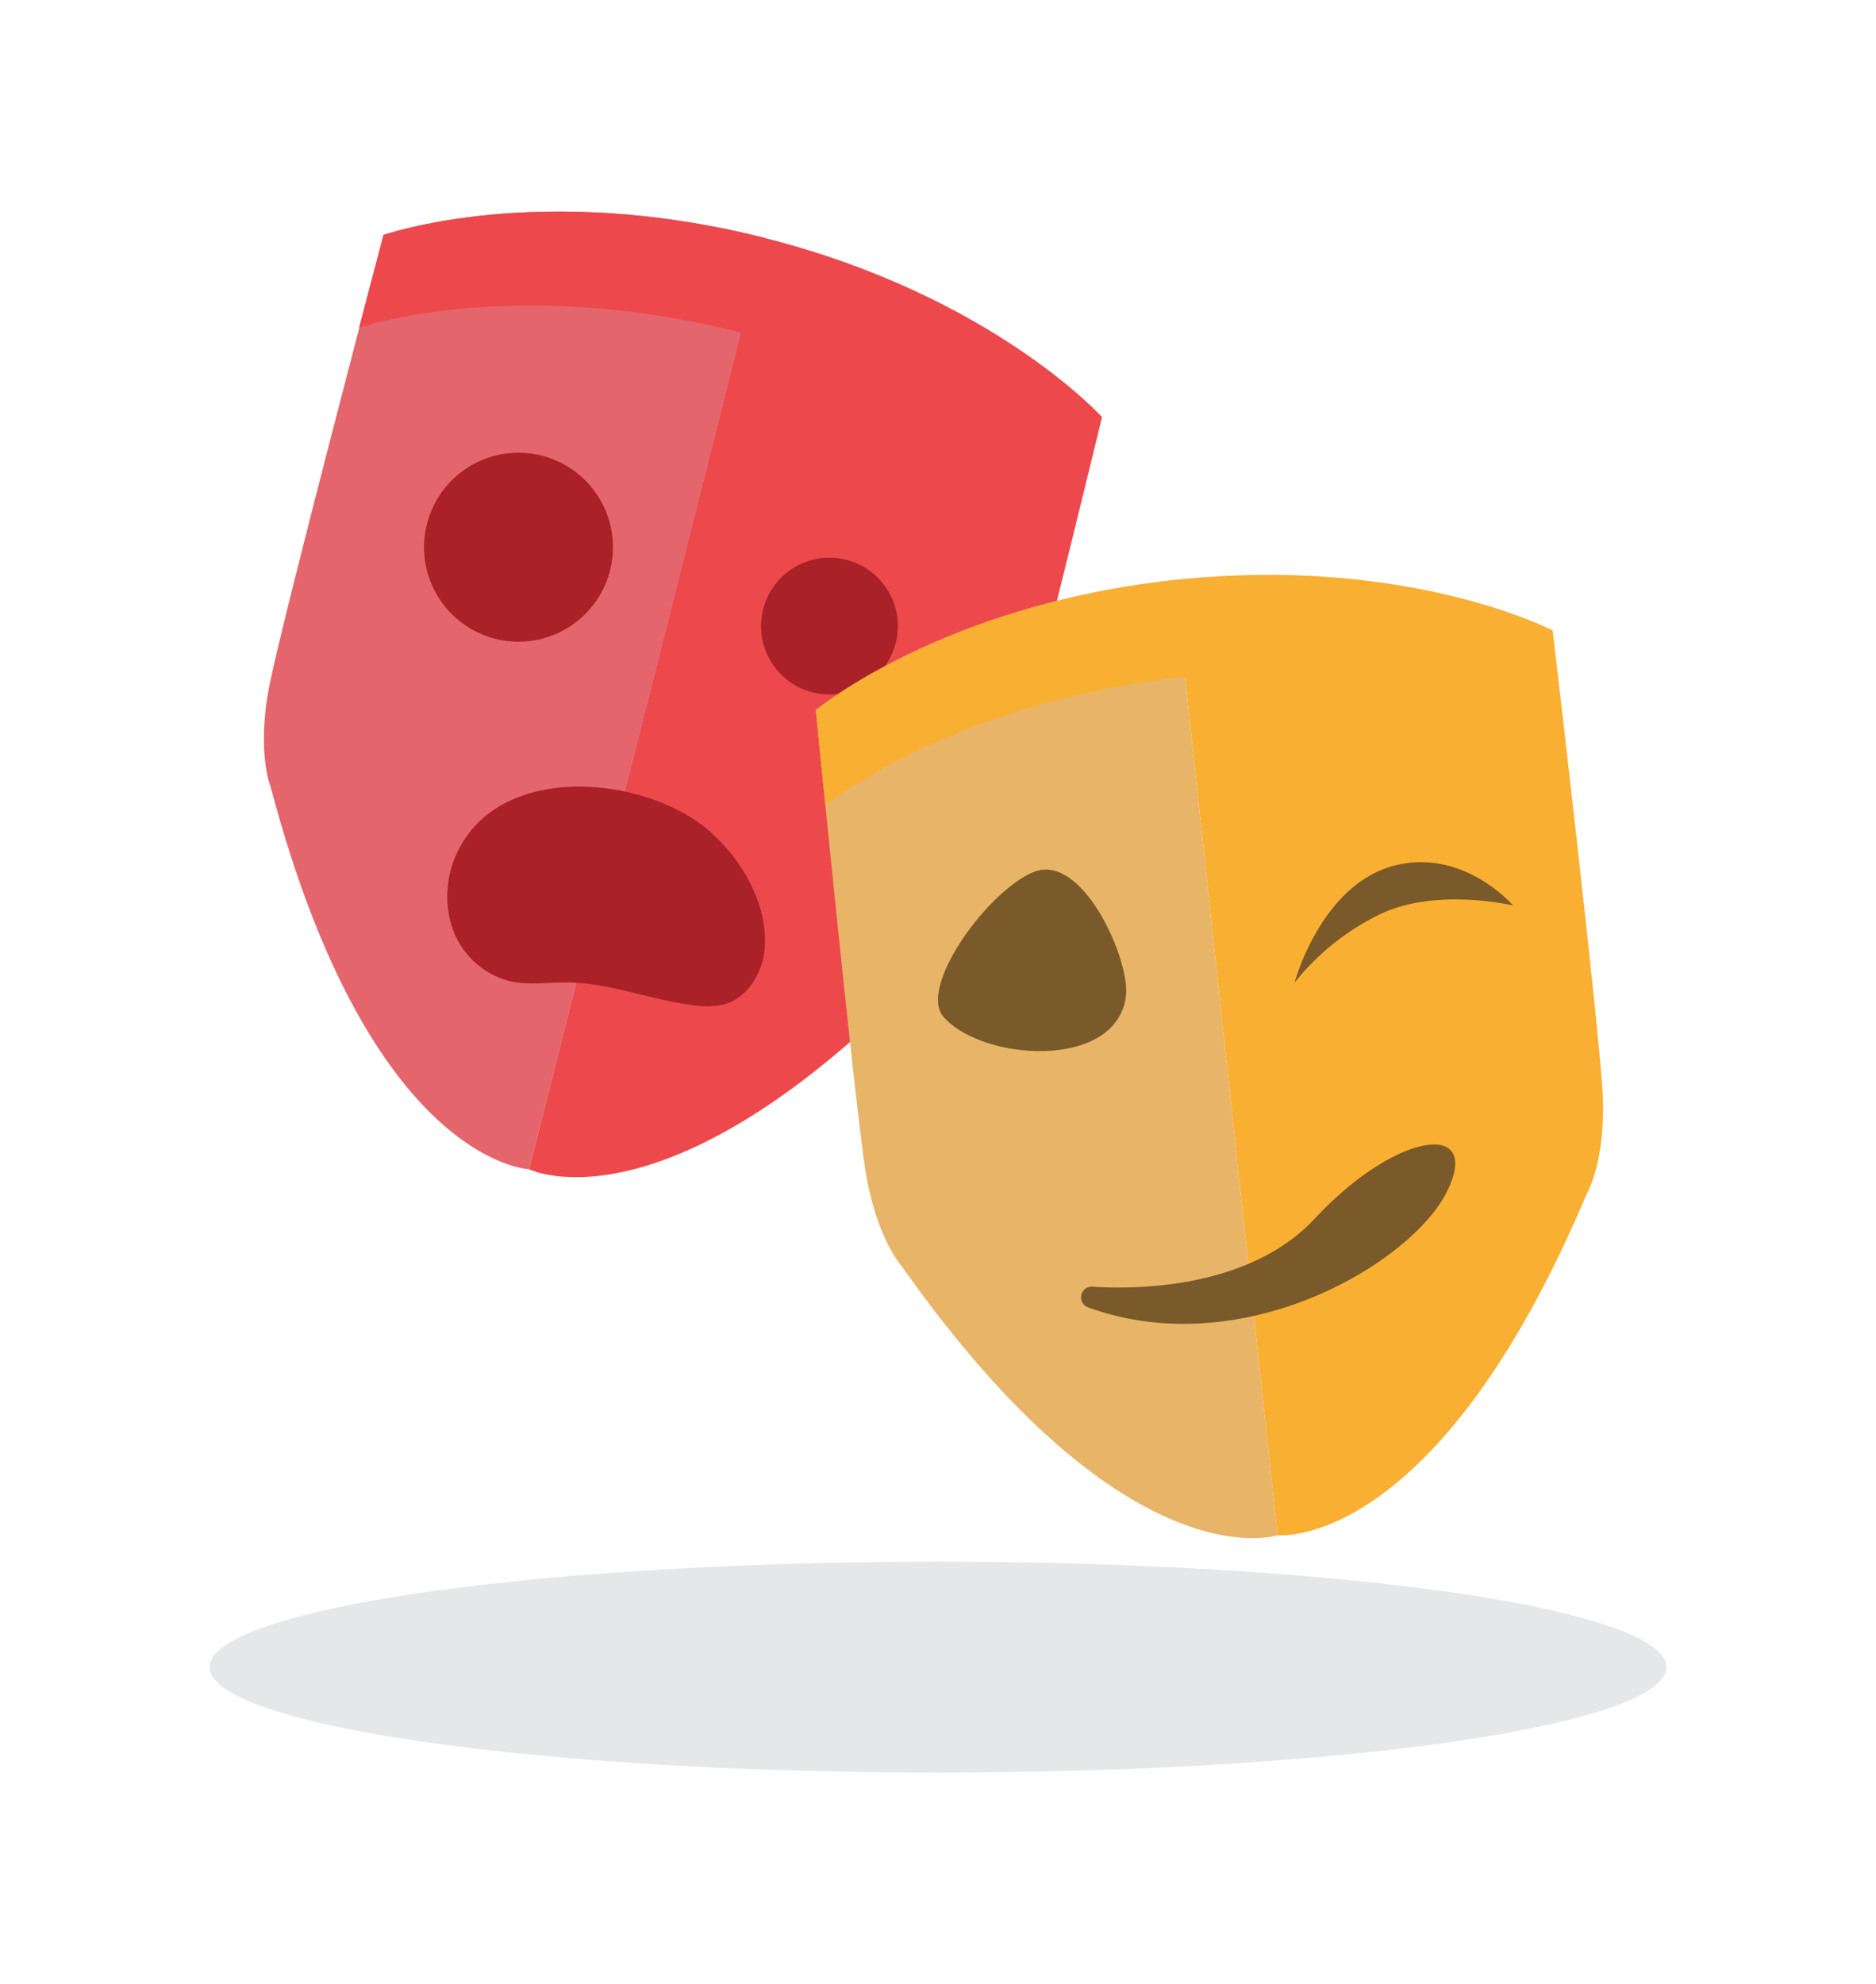<svg id='Layer_1' data-name='Layer 1' xmlns='http://www.w3.org/2000/svg' viewBox='0 0 384 406'><defs><style>.cls-1{fill:#e6e7e8;}.cls-2{fill:#e5656c;}.cls-3{fill:#ed494c;}.cls-4{fill:#aa2128;}.cls-5{fill:#e8b468;}.cls-6{fill:#f9af32;}.cls-7{fill:#7a592a;}</style></defs><title>rps-draw</title><ellipse class='cls-1' cx='192' cy='341.13' rx='149.09' ry='21.58'/><path class='cls-2' d='M55.44,161.17c20.39,77,52.86,78.08,52.86,78.08L156.62,48.7c-46.51-11.8-78.09-.64-78.09-.64s-20.72,78.58-23.4,92.28S55.44,161.17,55.44,161.17Z'/><path class='cls-3' d='M225.58,85.35s-22.44-24.86-69-36.65h0c-35.55-9-63.87-5-78.09-.64l-5,19c2.87-.94,33.62-10.33,78.17,1L108.3,239.25S137.35,253.81,192,195.8c0,0,6-4.86,10.2-18.17S225.58,85.35,225.58,85.35Z'/><path class='cls-4' d='M124.87,116.72a19.33,19.33,0,1,1-14-23.49A19.33,19.33,0,0,1,124.87,116.72Z'/><circle class='cls-4' cx='169.79' cy='128.11' r='14' transform='translate(18.03 277.15) rotate(-81.52)'/><path class='cls-4' d='M156.53,194c.67-9.13-4.84-18.44-11.61-24.19-13-11-41.61-13.82-50.85,3.68a20.82,20.82,0,0,0-1.52,16.27,16.87,16.87,0,0,0,11.78,11c3.89.89,7.93.22,11.92.27,8.81.1,17.2,3.68,25.95,4.69a15.76,15.76,0,0,0,6.2-.25C153.17,204,156.17,198.92,156.53,194Z'/><path class='cls-5' d='M184.76,259.36c46,65.11,76.75,54.78,76.75,54.78L240.42,118.68C192.71,123.83,167,145.29,167,145.29s7.95,80.88,10.22,94.65S184.76,259.36,184.76,259.36Z'/><path class='cls-6' d='M317.82,129s-29.69-15.47-77.4-10.33h0C204,122.62,178.53,136.43,167,145.29c.25,2.55,1,10.52,1.95,19.51,2.36-1.88,27.91-21.39,73.61-26.32l18.95,175.66s32.3,3.52,63.3-69.89c0,0,3.95-6.65,3.23-20.59S317.82,129,317.82,129Z'/><path class='cls-7' d='M265,201.05s5.41-20.29,20.71-24c14-3.42,24,8.23,24,8.23s-15.56-3.73-27.13,1.74A50.64,50.64,0,0,0,265,201.05Z'/><path class='cls-7' d='M227.63,210a10.86,10.86,0,0,0,2.84-6.25c.87-7.29-8.9-29.53-19-25.27-9.58,4.05-23.51,23.59-18.36,29.56C199.66,215.62,220,218.24,227.63,210Z'/><path class='cls-7' d='M269.15,249.33c-13.75,14.75-37.68,14.48-45.56,13.95a2.18,2.18,0,0,0-.91,4.21c31.6,11.57,66.13-8.94,73.45-23.58C303.55,229.07,285.77,231.49,269.15,249.33Z'/></svg>